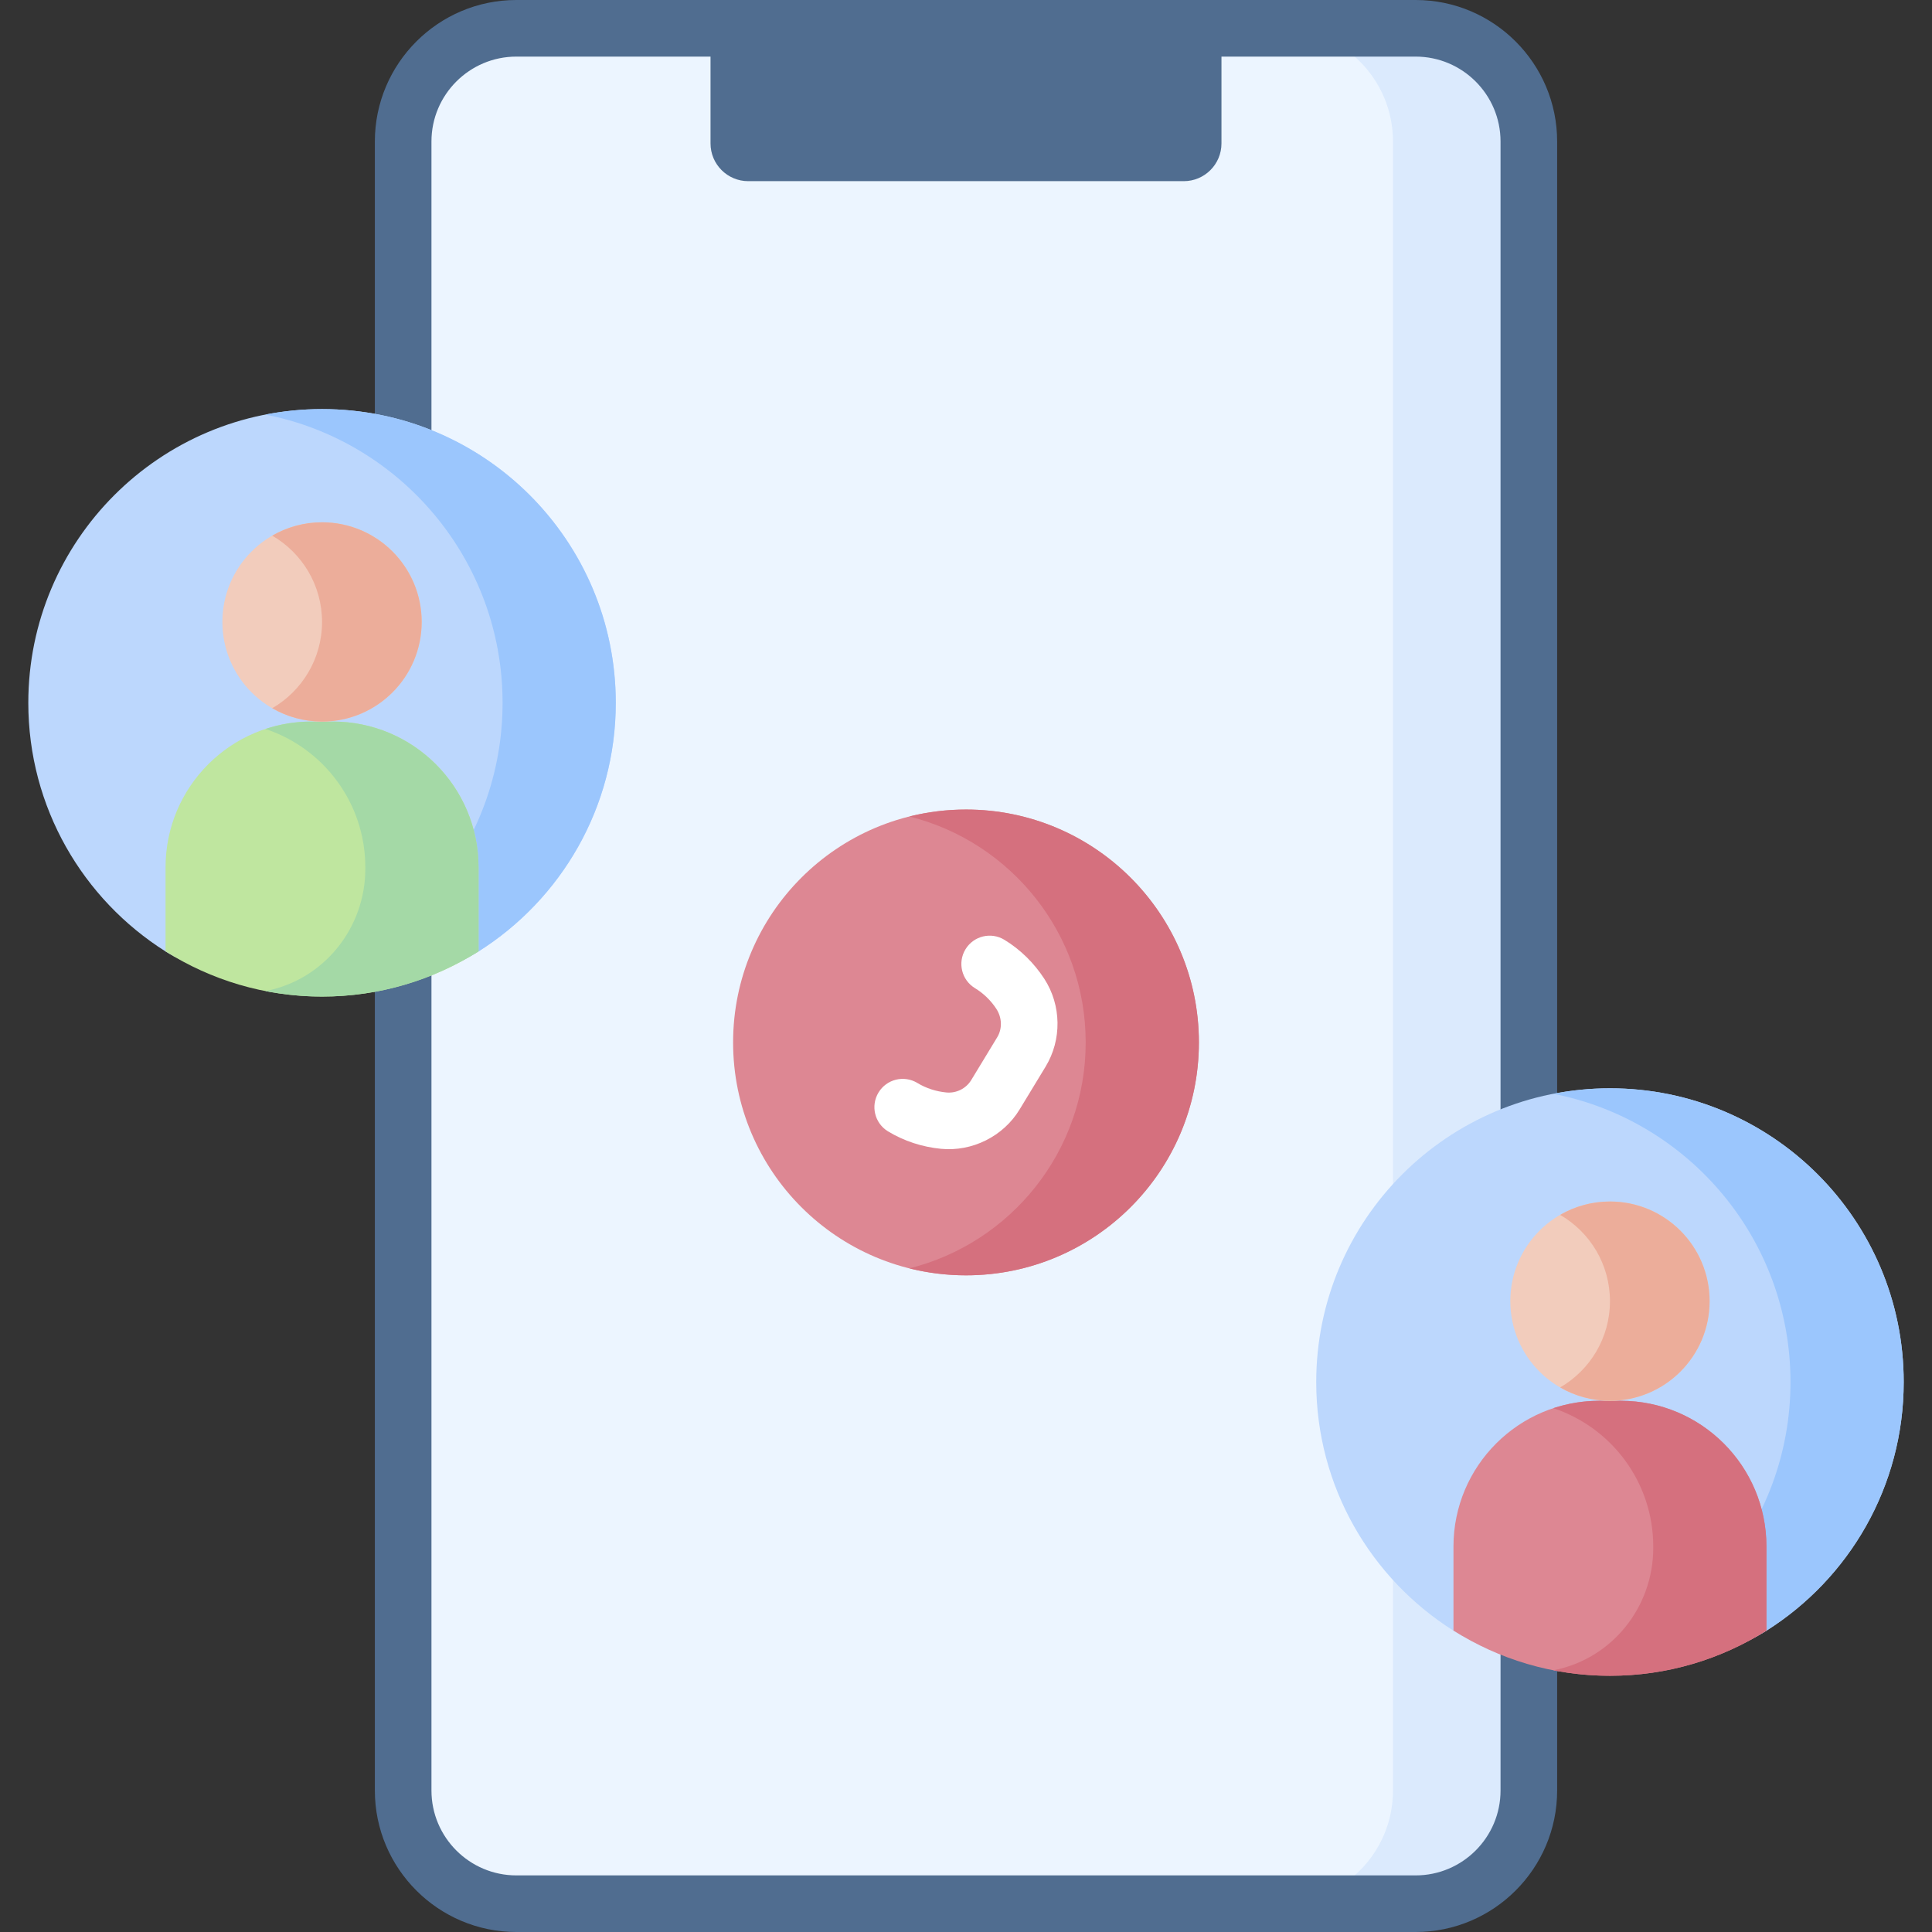 <svg id="Layer_1" enable-background="new 0 0 512 512" height="512" viewBox="0 0 512 512" width="512" xmlns="http://www.w3.org/2000/svg"><rect x="0" y="0" width="512" height="512" fill="#333333" stroke="none"/><g><g><path d="m375.159 504.5h-238.318c-16.569 0-30-13.431-30-30v-437c0-16.569 13.431-30 30-30h238.319c16.569 0 30 13.431 30 30v437c-.001 16.569-13.432 30-30.001 30z" fill="#ecf5ff"/><path d="m375.159 7.5h-36c16.569 0 30 13.431 30 30v437c0 16.569-13.431 30-30 30h36c16.569 0 30-13.431 30-30v-437c0-16.569-13.431-30-30-30z" fill="#dbeafd"/><path d="m375.159 512h-238.318c-20.678 0-37.5-16.822-37.5-37.5v-437c0-20.678 16.822-37.5 37.5-37.5h238.318c20.678 0 37.5 16.822 37.5 37.5v437c0 20.678-16.822 37.5-37.5 37.5zm-238.318-497c-12.407 0-22.5 10.093-22.5 22.5v437c0 12.407 10.093 22.5 22.5 22.5h238.318c12.407 0 22.5-10.093 22.5-22.5v-437c0-12.407-10.093-22.5-22.5-22.5z" fill="#506d90"/></g><path d="m313.703 48.011h-115.406c-5.523 0-10-4.477-10-10v-30.511h135.405v30.511c.001 5.523-4.477 10-9.999 10z" fill="#506d90"/><g><circle cx="256" cy="276.255" fill="#dd8793" r="61.72"/><path d="m256 214.536c-5.175 0-10.197.646-15 1.845 26.836 6.702 46.72 30.962 46.72 59.875s-19.884 53.172-46.72 59.874c4.803 1.2 9.825 1.845 15 1.845 34.087 0 61.72-27.633 61.72-61.72s-27.633-61.719-61.72-61.719z" fill="#d5707e"/><g><path d="m249.393 304.449c-4.954-.475-9.819-2.051-14.059-4.626-3.541-2.15-4.667-6.763-2.517-10.303 2.15-3.541 6.763-4.669 10.303-2.517 2.312 1.406 4.99 2.256 7.689 2.513 2.638.251 5.212-1.039 6.579-3.29l6.883-11.335c1.398-2.306 1.26-5.233-.21-7.502-1.442-2.226-3.408-4.135-5.682-5.516-3.541-2.15-4.668-6.763-2.518-10.303 2.15-3.541 6.763-4.668 10.303-2.518 4.243 2.577 7.892 6.18 10.592 10.347 4.536 7.002 4.669 16.141.335 23.278l-6.883 11.335c-4.328 7.149-12.577 11.227-20.815 10.437z" fill="#fff"/></g></g><g><path d="m163.187 186.255c0 27.743-14.514 52.097-36.362 65.883-12.009 7.577-26.233 5.951-41.482 5.951-15.248 0-29.473 1.626-41.482-5.951-21.848-13.786-36.361-38.139-36.361-65.883 0-42.992 34.852-77.844 77.844-77.844s77.843 34.853 77.843 77.844z" fill="#bcd7fd"/><path d="m85.344 108.412c-5.133 0-10.145.51-15 1.459 35.812 6.993 62.844 38.526 62.844 76.385s-27.032 69.392-62.844 76.385c4.855.948 11.216-1.489 16.349-1.489 15.248 0 28.124-1.437 40.133-9.013 21.849-13.785 36.362-38.139 36.362-65.883-.001-42.992-34.852-77.844-77.844-77.844z" fill="#9bc6fd"/><g><path d="m88.194 191.224h-5.7c-21.33 0-38.621 17.291-38.621 38.621v22.276c12.009 7.577 26.222 11.979 41.471 11.979s29.462-4.401 41.471-11.979v-22.276c-.001-21.33-17.292-38.621-38.621-38.621z" fill="#bfe69f"/><path d="m88.194 191.224h-5.7c-4.246 0-8.328.695-12.15 1.961 15.374 5.093 26.471 19.576 26.471 36.659v.409c0 15.606-10.88 29.27-26.184 32.328-.096.019-.191.038-.287.057 4.854.951 9.866 1.461 15 1.461 15.249 0 29.462-4.401 41.471-11.979v-22.276c-.001-21.329-17.292-38.62-38.621-38.62z" fill="#a4d9a6"/><circle cx="85.344" cy="164.818" fill="#f2ccbc" r="26.406"/><path d="m85.344 138.412c-4.811 0-9.318 1.293-13.203 3.542 7.891 4.566 13.203 13.092 13.203 22.865s-5.313 18.298-13.203 22.865c3.885 2.248 8.392 3.542 13.203 3.542 14.584 0 26.406-11.823 26.406-26.406s-11.823-26.408-26.406-26.408z" fill="#ecad9a"/></g></g><g><path d="m504.5 366.255c0 27.743-14.514 52.097-36.362 65.883-12.009 7.577-26.233 3.242-41.482 3.242s-29.473 4.335-41.482-3.242c-21.849-13.785-36.362-38.139-36.362-65.883 0-42.992 34.852-77.844 77.844-77.844s77.844 34.853 77.844 77.844z" fill="#bcd7fd"/><path d="m426.656 288.412c-5.133 0-10.145.51-15 1.459 35.812 6.993 62.844 38.526 62.844 76.385s-27.032 69.392-62.844 76.385c4.855.948 9.867-.608 15-.608 15.248 0 29.473-2.318 41.482-9.895 21.849-13.785 36.362-38.139 36.362-65.883 0-42.991-34.852-77.843-77.844-77.843z" fill="#9bc6fd"/><g><path d="m429.506 371.224h-5.7c-21.33 0-38.621 17.291-38.621 38.621v22.276c12.009 7.577 26.222 11.979 41.471 11.979s29.462-4.401 41.471-11.979v-22.276c0-21.33-17.291-38.621-38.621-38.621z" fill="#dd8793"/><path d="m429.506 371.224h-5.7c-4.246 0-8.328.695-12.15 1.961 15.374 5.093 26.471 19.576 26.471 36.659v.409c0 15.606-10.88 29.27-26.184 32.328-.096.019-.191.038-.287.057 4.854.951 9.866 1.461 15 1.461 15.249 0 29.462-4.401 41.471-11.979v-22.276c0-21.329-17.291-38.62-38.621-38.62z" fill="#d5707e"/><circle cx="426.656" cy="344.818" fill="#f2ccbc" r="26.406"/><path d="m426.656 318.412c-4.811 0-9.318 1.293-13.203 3.542 7.891 4.566 13.203 13.092 13.203 22.865s-5.313 18.298-13.203 22.865c3.885 2.248 8.392 3.542 13.203 3.542 14.584 0 26.406-11.823 26.406-26.406s-11.822-26.408-26.406-26.408z" fill="#ecad9a"/></g></g></g></svg>